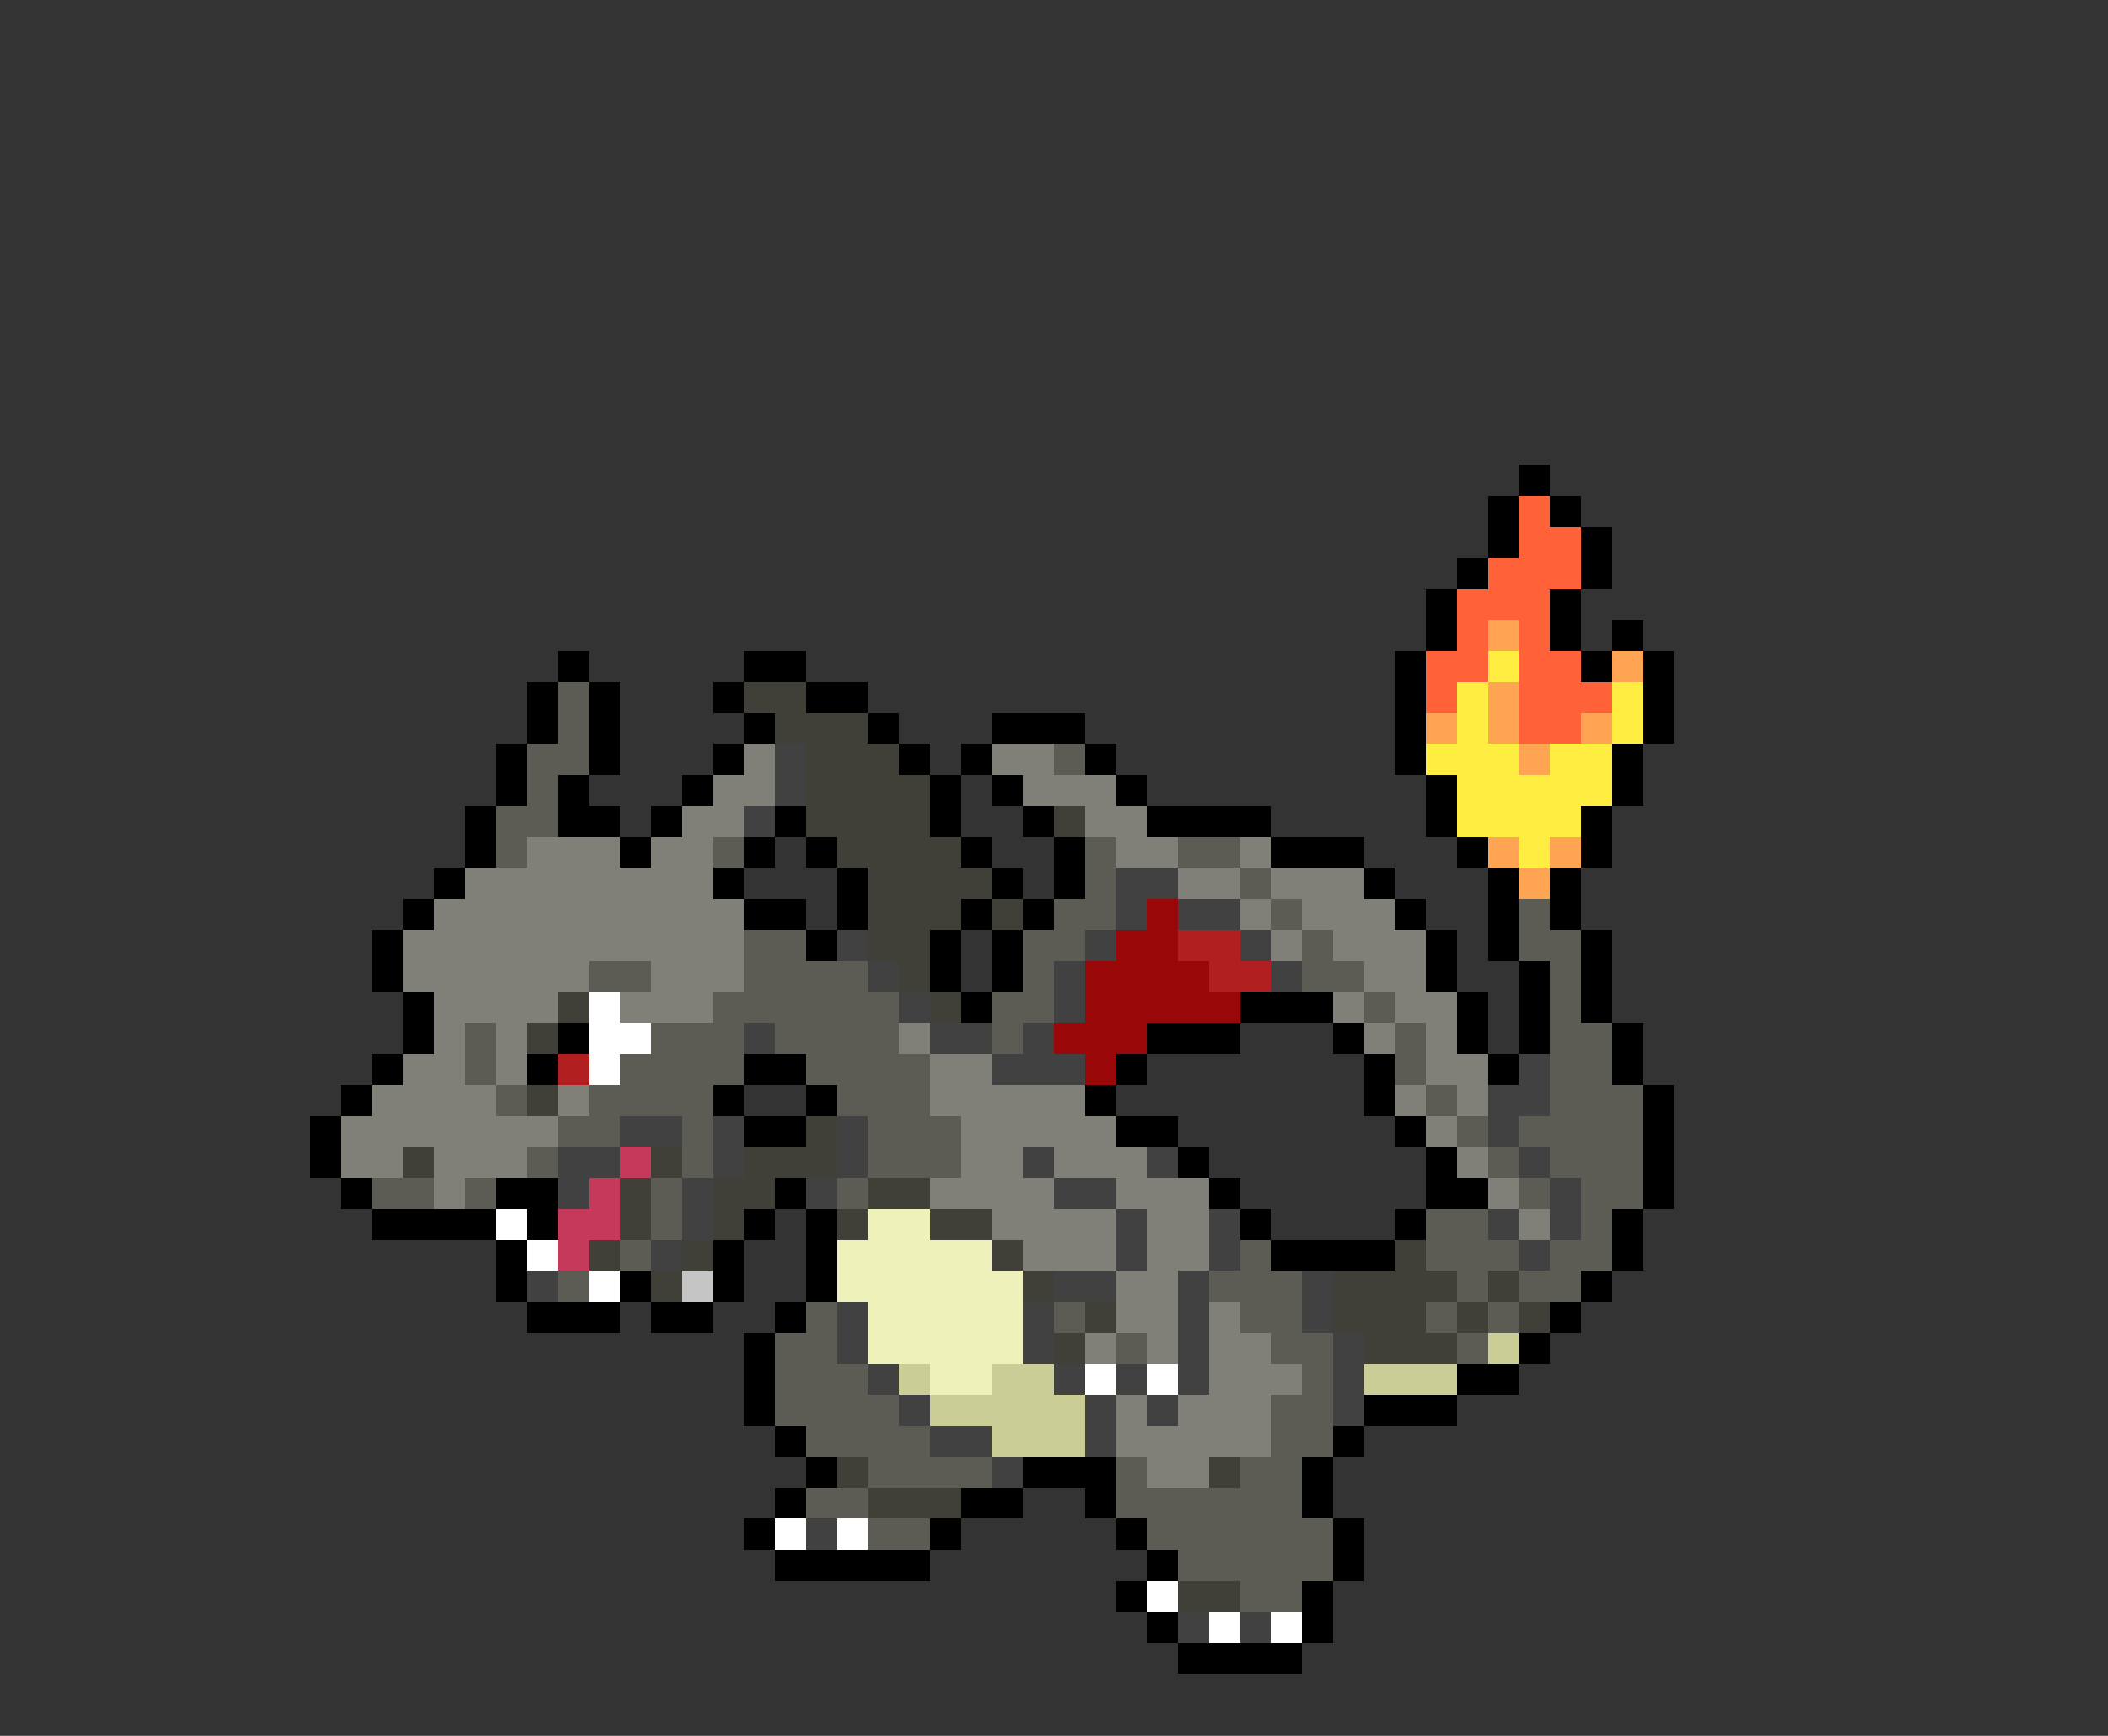 <svg xmlns="http://www.w3.org/2000/svg" viewBox="0 -0.5 68 56" shape-rendering="crispEdges">
<rect x="0" y="-0.5" width="68" height="56" fill="#333333" stroke="none"/>
<path stroke="#000000" d="M49 15h1M48 16h1M50 16h1M48 17h1M51 17h1M47 18h1M51 18h1M46 19h1M50 19h1M46 20h1M50 20h1M52 20h1M18 21h1M24 21h2M45 21h1M51 21h1M53 21h1M17 22h1M19 22h1M23 22h1M26 22h2M45 22h1M53 22h1M17 23h1M19 23h1M24 23h1M28 23h1M32 23h3M45 23h1M53 23h1M16 24h1M19 24h1M23 24h1M29 24h1M31 24h1M35 24h1M45 24h1M52 24h1M16 25h1M18 25h1M22 25h1M30 25h1M32 25h1M36 25h1M46 25h1M52 25h1M15 26h1M18 26h2M21 26h1M25 26h1M30 26h1M33 26h1M37 26h4M46 26h1M51 26h1M15 27h1M20 27h1M24 27h1M26 27h1M31 27h1M34 27h1M41 27h3M47 27h1M51 27h1M14 28h1M23 28h1M27 28h1M32 28h1M34 28h1M44 28h1M48 28h1M50 28h1M13 29h1M24 29h2M27 29h1M31 29h1M33 29h1M45 29h1M48 29h1M50 29h1M12 30h1M26 30h1M30 30h1M32 30h1M46 30h1M48 30h1M51 30h1M12 31h1M30 31h1M32 31h1M46 31h1M49 31h1M51 31h1M13 32h1M31 32h1M40 32h3M47 32h1M49 32h1M51 32h1M13 33h1M18 33h1M37 33h3M43 33h1M47 33h1M49 33h1M52 33h1M12 34h1M17 34h1M24 34h2M36 34h1M44 34h1M48 34h1M52 34h1M11 35h1M23 35h1M26 35h1M35 35h1M44 35h1M53 35h1M10 36h1M24 36h2M36 36h2M45 36h1M53 36h1M10 37h1M38 37h1M46 37h1M53 37h1M11 38h1M16 38h2M25 38h1M39 38h1M46 38h2M53 38h1M12 39h4M17 39h1M24 39h1M26 39h1M40 39h1M45 39h1M52 39h1M16 40h1M23 40h1M26 40h1M41 40h4M52 40h1M16 41h1M20 41h1M23 41h1M26 41h1M51 41h1M17 42h3M21 42h2M25 42h1M50 42h1M24 43h1M49 43h1M24 44h1M47 44h2M24 45h1M44 45h3M25 46h1M43 46h1M26 47h1M33 47h3M42 47h1M25 48h1M31 48h2M35 48h1M42 48h1M24 49h1M30 49h1M36 49h1M43 49h1M25 50h5M37 50h1M43 50h1M36 51h1M42 51h1M37 52h1M42 52h1M38 53h4" />
<path stroke="#ff6239" d="M49 16h1M49 17h2M48 18h3M47 19h3M47 20h1M49 20h1M46 21h2M49 21h2M46 22h1M49 22h3M49 23h2" />
<path stroke="#ffa452" d="M48 20h1M52 21h1M48 22h1M46 23h1M48 23h1M51 23h1M49 24h1M48 27h1M50 27h1M49 28h1" />
<path stroke="#ffee41" d="M48 21h1M47 22h1M52 22h1M47 23h1M52 23h1M46 24h3M50 24h2M47 25h5M47 26h4M49 27h1" />
<path stroke="#5c5c54" d="M18 22h1M18 23h1M17 24h2M34 24h1M17 25h1M16 26h2M16 27h1M23 27h1M35 27h1M38 27h2M35 28h1M40 28h1M34 29h2M41 29h1M49 29h1M24 30h2M33 30h2M42 30h1M49 30h2M19 31h2M24 31h4M33 31h1M42 31h2M50 31h1M23 32h6M32 32h2M44 32h1M50 32h1M15 33h1M21 33h3M25 33h4M32 33h1M45 33h1M50 33h2M15 34h1M20 34h4M26 34h4M45 34h1M50 34h2M16 35h1M19 35h4M27 35h3M46 35h1M50 35h3M18 36h2M22 36h1M28 36h3M47 36h1M49 36h4M17 37h1M22 37h1M28 37h3M48 37h1M50 37h3M12 38h2M15 38h1M21 38h1M27 38h1M49 38h1M51 38h2M21 39h1M46 39h2M51 39h1M20 40h1M40 40h1M46 40h3M50 40h2M18 41h1M39 41h3M47 41h1M49 41h2M26 42h1M34 42h1M40 42h2M46 42h1M48 42h1M25 43h2M36 43h1M41 43h2M47 43h1M25 44h3M42 44h1M25 45h4M41 45h2M26 46h4M41 46h2M28 47h4M36 47h1M40 47h2M26 48h2M36 48h6M28 49h2M37 49h6M38 50h5M40 51h2" />
<path stroke="#404038" d="M24 22h2M25 23h3M26 24h3M26 25h4M26 26h4M34 26h1M27 27h4M28 28h4M28 29h3M32 29h1M28 30h2M29 31h1M18 32h1M30 32h1M17 33h1M17 35h1M26 36h1M13 37h1M21 37h1M24 37h3M20 38h1M23 38h2M28 38h2M20 39h1M23 39h1M27 39h1M30 39h2M19 40h1M22 40h1M32 40h1M45 40h1M21 41h1M33 41h1M43 41h4M48 41h1M35 42h1M43 42h3M47 42h1M49 42h1M34 43h1M44 43h3M27 47h1M39 47h1M28 48h3M38 51h2" />
<path stroke="#808078" d="M24 24h1M32 24h2M23 25h2M33 25h3M22 26h2M35 26h2M17 27h3M21 27h2M36 27h2M40 27h1M15 28h8M38 28h2M41 28h3M14 29h10M40 29h1M42 29h3M13 30h11M41 30h1M43 30h3M13 31h6M21 31h3M44 31h2M14 32h4M20 32h3M43 32h1M45 32h2M14 33h1M16 33h1M29 33h1M44 33h1M46 33h1M13 34h2M16 34h1M30 34h2M46 34h2M12 35h4M18 35h1M30 35h5M45 35h1M47 35h1M11 36h7M31 36h5M46 36h1M11 37h2M14 37h3M31 37h2M34 37h3M47 37h1M14 38h1M30 38h4M36 38h3M48 38h1M32 39h4M37 39h2M49 39h1M33 40h3M37 40h2M36 41h2M36 42h2M39 42h1M35 43h1M37 43h1M39 43h2M39 44h3M36 45h1M38 45h3M36 46h5M37 47h2" />
<path stroke="#414141" d="M25 24h1M25 25h1M24 26h1M36 28h2M36 29h1M38 29h2M27 30h1M35 30h1M40 30h1M28 31h1M34 31h1M41 31h1M29 32h1M34 32h1M24 33h1M30 33h2M33 33h1M32 34h3M49 34h1M48 35h2M20 36h2M23 36h1M27 36h1M48 36h1M18 37h2M23 37h1M27 37h1M33 37h1M37 37h1M49 37h1M18 38h1M22 38h1M26 38h1M34 38h2M50 38h1M22 39h1M36 39h1M39 39h1M48 39h1M50 39h1M21 40h1M36 40h1M39 40h1M49 40h1M17 41h1M34 41h2M38 41h1M42 41h1M27 42h1M33 42h1M38 42h1M42 42h1M27 43h1M33 43h1M38 43h1M43 43h1M28 44h1M34 44h1M36 44h1M38 44h1M43 44h1M29 45h1M35 45h1M37 45h1M43 45h1M30 46h2M35 46h1M32 47h1M26 49h1M38 52h1M40 52h1" />
<path stroke="#990709" d="M37 29h1M36 30h2M35 31h4M35 32h5M34 33h3M35 34h1" />
<path stroke="#b11f21" d="M38 30h2M39 31h2M18 34h1" />
<path stroke="#ffffff" d="M19 32h1M19 33h2M19 34h1M16 39h1M17 40h1M19 41h1M35 44h1M37 44h1M25 49h1M27 49h1M37 51h1M39 52h1M41 52h1" />
<path stroke="#c5395a" d="M20 37h1M19 38h1M18 39h2M18 40h1" />
<path stroke="#eff1ba" d="M28 39h2M27 40h5M27 41h6M28 42h5M28 43h5M30 44h2" />
<path stroke="#c5c5c5" d="M22 41h1" />
<path stroke="#cbcd96" d="M48 43h1M29 44h1M32 44h2M44 44h3M30 45h5M32 46h3" />
</svg>